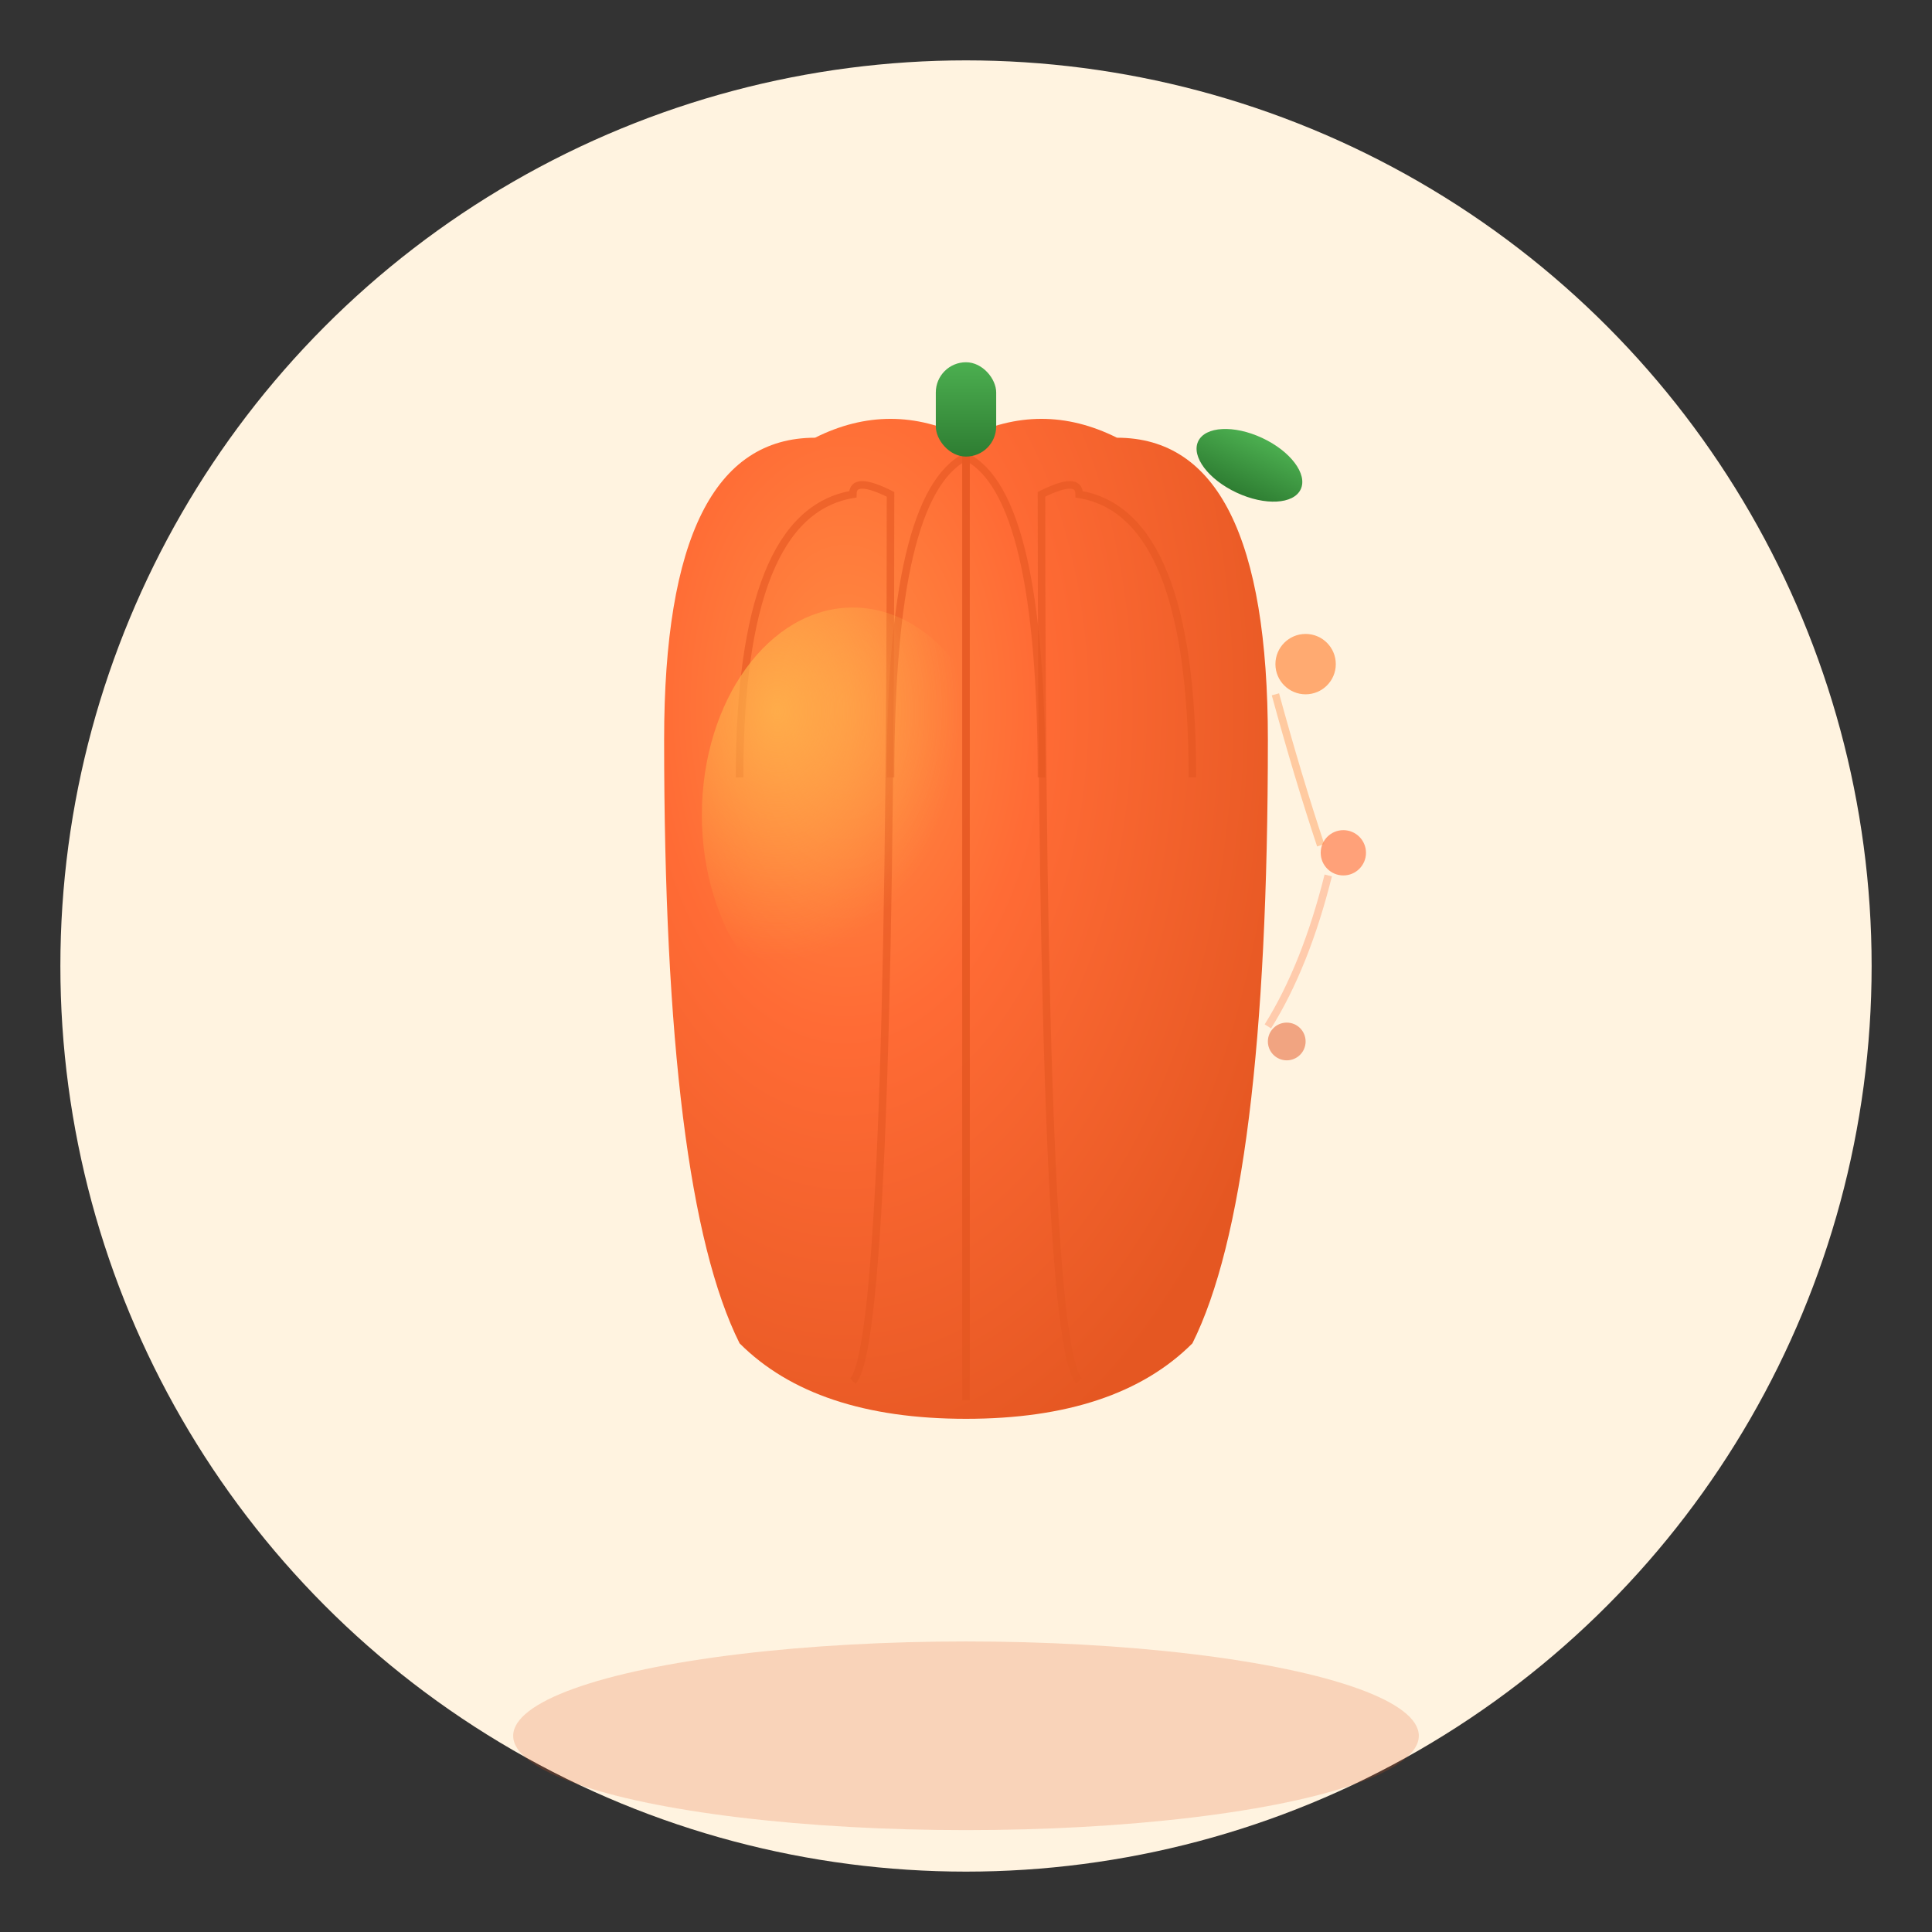 <svg width="512" height="512" viewBox="0 0 512 512" xmlns="http://www.w3.org/2000/svg">
  <rect x="0" y="0" width="512" height="512" fill="#333333" stroke="none"/>
  <defs>
    <!-- Main pumpkin gradient -->
    <radialGradient id="pumpkinGradient" cx="0.3" cy="0.3" r="0.8">
      <stop offset="0%" stop-color="#FF8C42"/>
      <stop offset="40%" stop-color="#FF6B35"/>
      <stop offset="100%" stop-color="#E55722"/>
    </radialGradient>
    
    <!-- Stem gradient -->
    <linearGradient id="stemGradient" x1="0%" y1="0%" x2="0%" y2="100%">
      <stop offset="0%" stop-color="#4CAF50"/>
      <stop offset="100%" stop-color="#2E7D32"/>
    </linearGradient>
    
    <!-- Highlight gradient -->
    <radialGradient id="highlight" cx="0.25" cy="0.25" r="0.6">
      <stop offset="0%" stop-color="#FFB74D" stop-opacity="0.8"/>
      <stop offset="100%" stop-color="#FFB74D" stop-opacity="0"/>
    </radialGradient>
    
    <!-- Shadow -->
    <ellipse id="shadowShape" cx="256" cy="460" rx="120" ry="25" fill="#E55722" opacity="0.2"/>
  </defs>
  
  <!-- Background circle for app icon -->
  <circle cx="256" cy="256" r="240" fill="#FFF3E0"/>
  
  <!-- Main pumpkin body -->
  <g transform="translate(256,256)">
    <!-- Main pumpkin segments -->
    <path d="M-80,-60 Q-80,-140 -40,-140 Q-20,-150 0,-140 Q20,-150 40,-140 Q80,-140 80,-60 Q80,60 60,100 Q40,120 0,120 Q-40,120 -60,100 Q-80,60 -80,-60 Z" 
          fill="url(#pumpkinGradient)"/>
    
    <!-- Pumpkin ridges for dimension -->
    <path d="M-60,-50 Q-60,-120 -30,-125 Q-30,-130 -20,-125 Q-20,100 -30,110" 
          fill="none" stroke="#E55722" stroke-width="2" opacity="0.6"/>
    <path d="M-20,-50 Q-20,-125 0,-135 Q0,105 0,115" 
          fill="none" stroke="#E55722" stroke-width="2" opacity="0.6"/>
    <path d="M20,-50 Q20,-125 0,-135 Q0,105 0,115" 
          fill="none" stroke="#E55722" stroke-width="2" opacity="0.6"/>
    <path d="M60,-50 Q60,-120 30,-125 Q30,-130 20,-125 Q20,100 30,110" 
          fill="none" stroke="#E55722" stroke-width="2" opacity="0.6"/>
    
    <!-- Stem -->
    <rect x="-8" y="-160" width="16" height="25" rx="8" fill="url(#stemGradient)"/>
    
    <!-- Leaf -->
    <ellipse cx="12" cy="-152" rx="15" ry="8" fill="url(#stemGradient)" transform="rotate(25)"/>
    
    <!-- Highlight for 3D effect -->
    <ellipse cx="-30" cy="-40" rx="40" ry="55" fill="url(#highlight)"/>
    
    <!-- Social connection dots (subtle) -->
    <circle cx="90" cy="-80" r="8" fill="#FF8C42" opacity="0.7"/>
    <circle cx="100" cy="-30" r="6" fill="#FF6B35" opacity="0.6"/>
    <circle cx="85" cy="20" r="5" fill="#E55722" opacity="0.5"/>
    
    <!-- Connection lines -->
    <path d="M82,-72 Q88,-50 94,-32" stroke="#FF8C42" stroke-width="2" fill="none" opacity="0.4"/>
    <path d="M96,-24 Q90,0 80,16" stroke="#FF6B35" stroke-width="2" fill="none" opacity="0.3"/>
  </g>
  
  <!-- Subtle shadow -->
  <use href="#shadowShape"/>
</svg>

